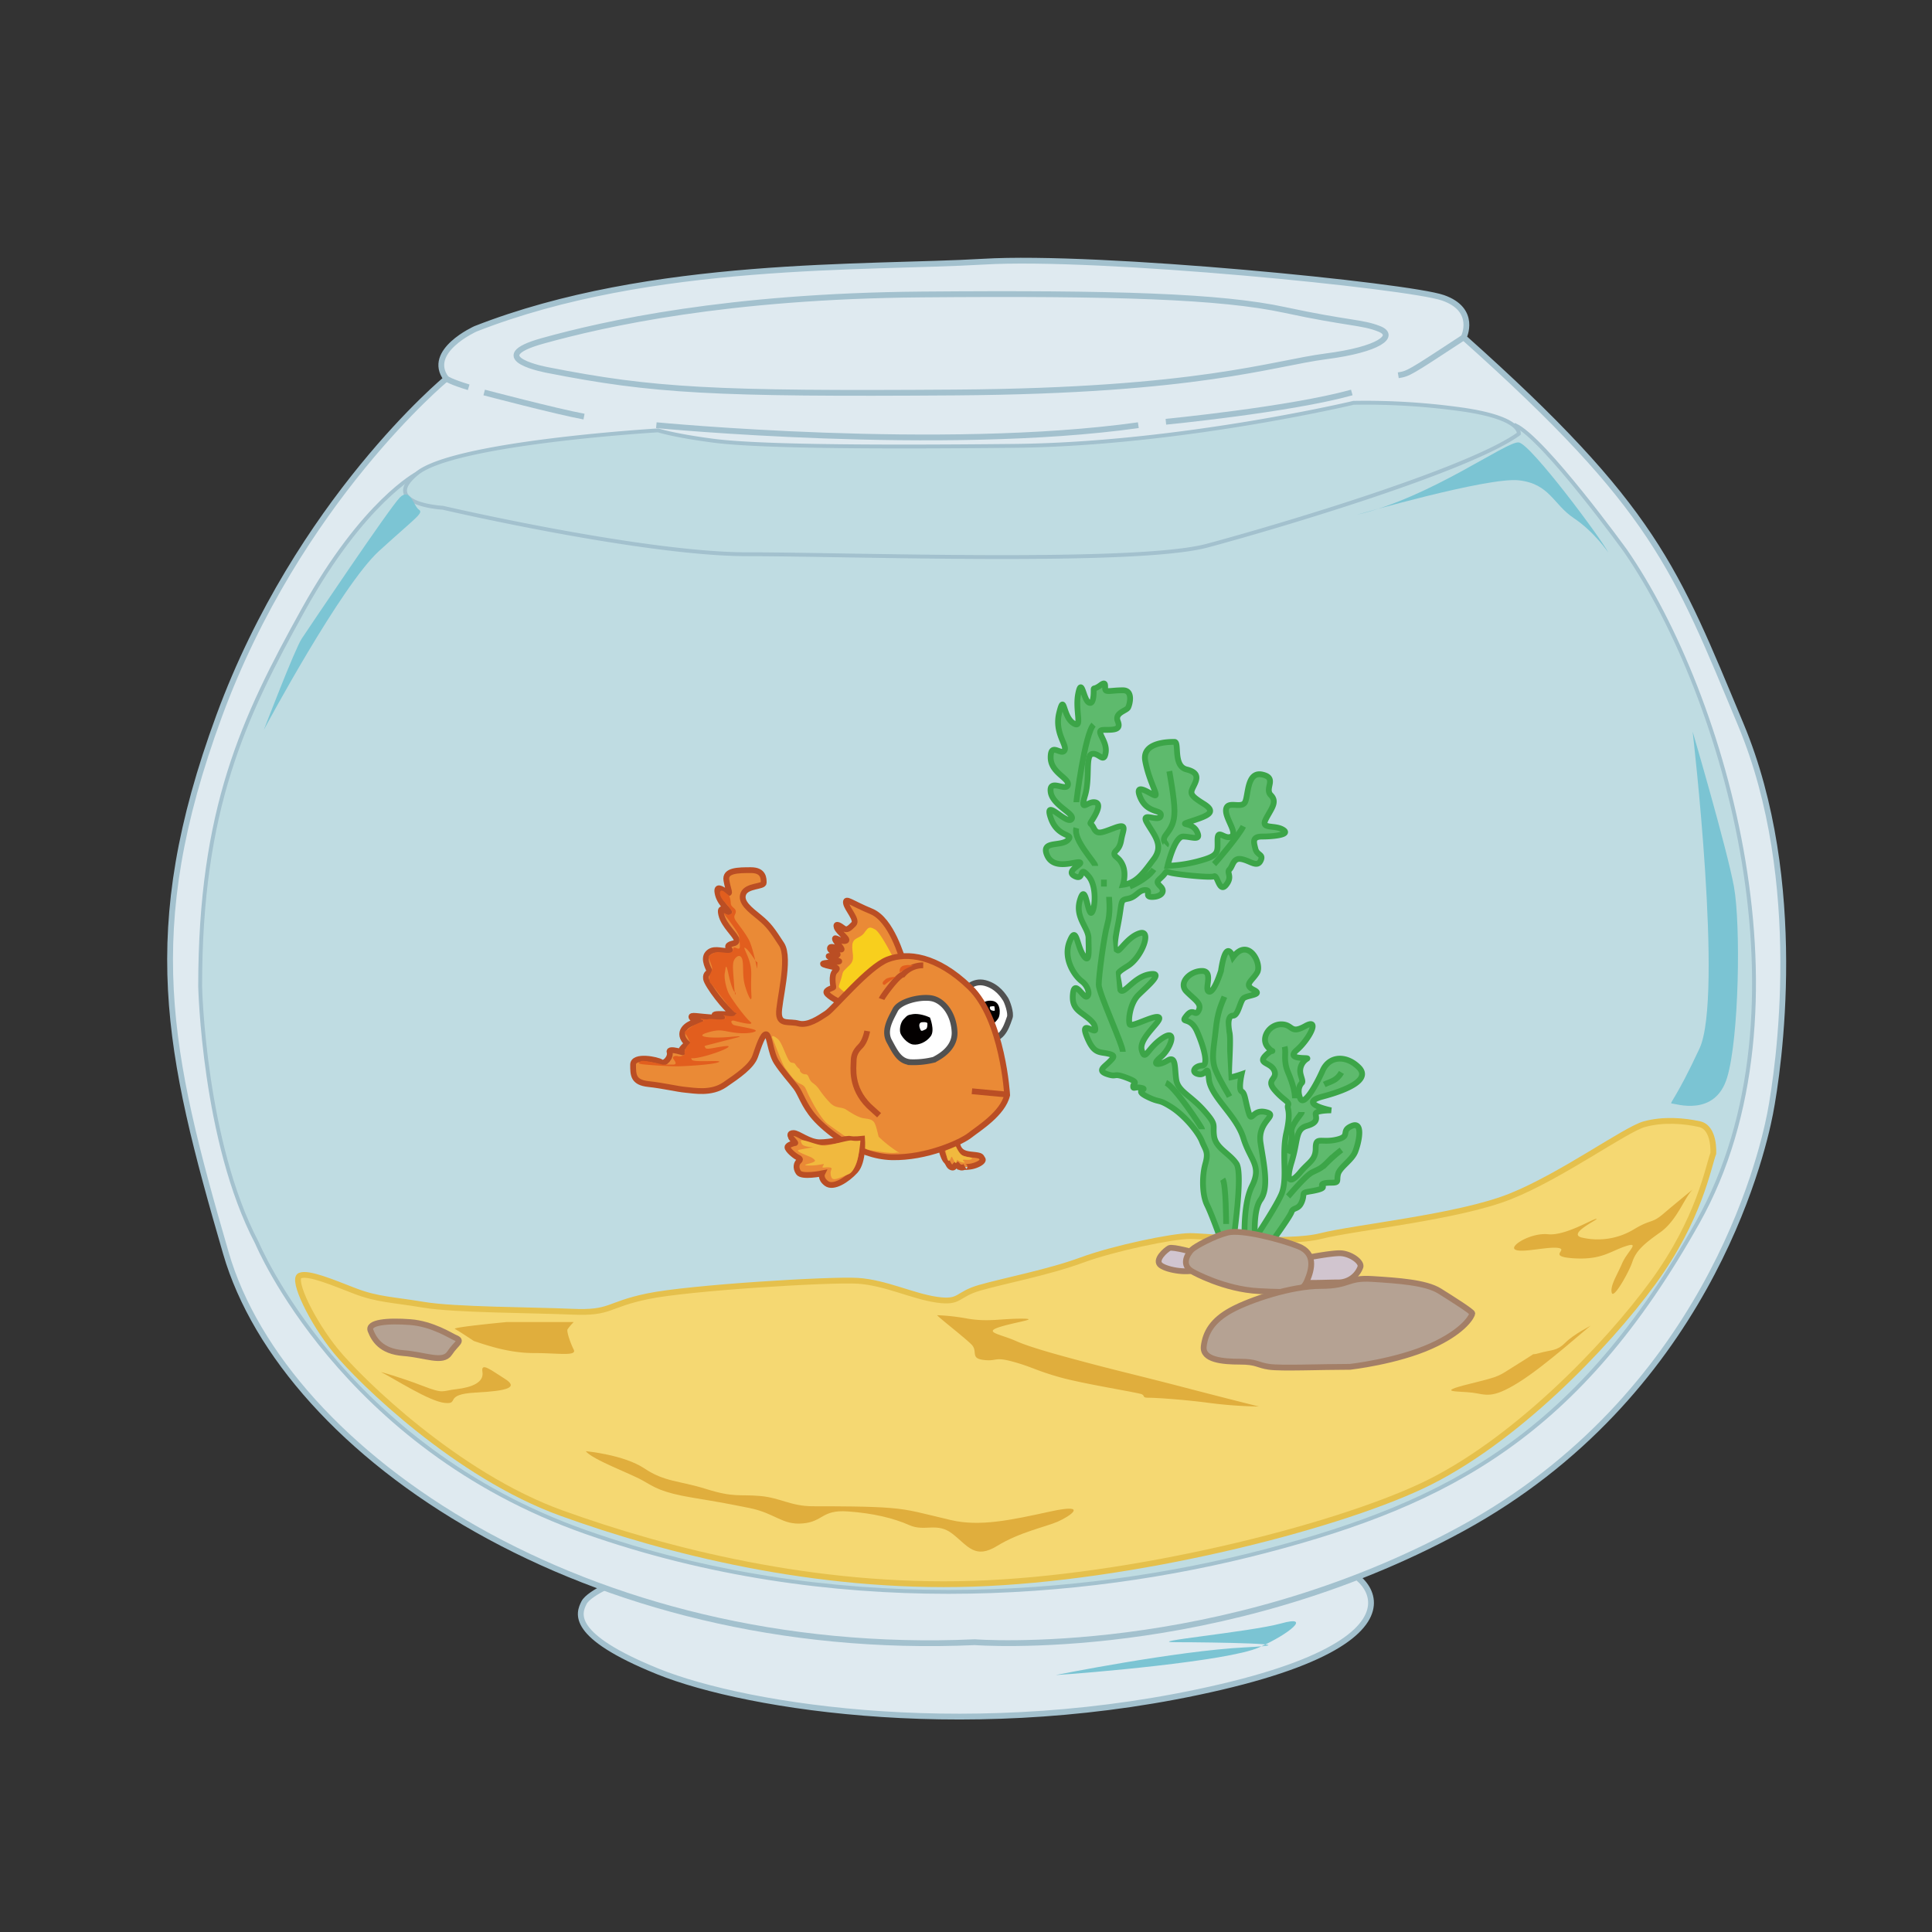 <svg id="Layer_2" data-name="Layer 2" xmlns="http://www.w3.org/2000/svg" viewBox="0 0 1000 1000"><rect x="0" y="0" width="1000" height="1000" fill="#333333" stroke="none"/><defs><style>.cls-1,.cls-2{fill:#dfeaf0;}.cls-2,.cls-3{stroke:#a3c1ce;}.cls-12,.cls-14,.cls-2,.cls-3,.cls-4,.cls-6,.cls-7,.cls-8{stroke-miterlimit:10;}.cls-12,.cls-14,.cls-2,.cls-4,.cls-6,.cls-7,.cls-8{stroke-width:3px;}.cls-3{fill:#bfdce2;stroke-width:2px;}.cls-4{fill:#f5d872;stroke:#e5c04c;}.cls-5{fill:#e0ae3d;}.cls-6{fill:#b5a293;}.cls-6,.cls-7{stroke:#a37f67;}.cls-7{fill:#d1c5cf;}.cls-8{fill:#5eba6d;stroke:#3ca548;}.cls-9{fill:#e2b03f;}.cls-10{fill:#7bc4d3;}.cls-11{fill:#7cc5d4;}.cls-12{fill:#ea8a36;stroke:#ba4e24;}.cls-13{fill:#f1b93e;}.cls-14,.cls-17{fill:#fff;}.cls-14{stroke:#515151;}.cls-15{fill:#030000;}.cls-16{fill:#f8cf1d;}.cls-18{fill:#e25e1e;}</style></defs><title>fish tank</title><path class="cls-1" d="M256.85,180.88c2.68-1.78,84.65-27.62,107.82-30.3s100.68-5.34,102.46-5.34,111.38-4.46,137.22,0,98,10.69,101.57,11.58,25.84,17.82,25.84,17.82-61.48,26.73-63.26,26.73-166.62,14.26-166.62,14.26L308.53,204.94l-47.22-9.8Z"/><path class="cls-2" d="M322.79,817.06s-17.82,7.13-20.5,12.48-8,16.93,38.32,35.64,165.73,37.42,291.36,8,63.26-69.5,54.35-60.59-115.83,18.71-115.83,18.71L426.15,833.1Z"/><path class="cls-2" d="M901.06,375.12C867.2,294,856.51,262.85,757.6,174.64c0,0,7.13-14.25-10.69-20.49S568.71,131.87,509,135.44s-172-.89-262.85,34.75c0,0-25.84,11.58-15.15,25.84,0,0-76.62,63.26-117.61,174.64s-26.73,173.74,3.56,278S304.08,858.94,504.55,850c0,0,126.53,9.8,252.16-58.8s155-191.57,159.49-214.74S934.92,456.2,901.06,375.12ZM686.32,184.44c-27.62,3.57-65.93,17.82-191.57,18.71s-156.82-.89-211.17-11.58c0,0-34.75-6.24-2.67-15.15s95.34-23.16,196-24,155,.89,188,8,40.09,6.23,49,9.8S713.94,180.88,686.32,184.44Z"/><path class="cls-3" d="M133,643.32S176.66,748.46,303.18,793s256.62,34.75,352,9.8S817.3,742.22,878.78,632.62,893,360,841.36,285.13c0,0-41.88-57.92-57-65,0,0-16,15.15-78.41,33.86s-214.73,29.41-270,27.62-156.82-10.69-185.34-16.93-40.09-13.36-34.74-19.6c0,0-27.63,14.26-58.81,70.39S103.6,418.78,103.6,510.56C103.6,510.56,105.38,590.75,133,643.32Z"/><path class="cls-3" d="M786.12,224.54s1.78-8-28.52-12.48a358.34,358.34,0,0,0-57-3.56s-90,21.39-175.53,22.28-135.44,0-155.93-2.68-28.51-5.34-28.51-5.34S235.47,229,215.87,245s13.36,17.82,13.36,17.82,103.36,24.06,157.71,24.06,201.37,5.35,237.9-4.45S760.28,243.25,786.12,224.54Z"/><path class="cls-4" d="M886.8,597s.89-13.36-7.13-15.14-18.71-2.68-28.51,0-42.77,26.73-69.5,37.42-80.19,16-98,20.49-58.81,0-67.72,0-39.2,6.24-56.13,12.48-40.1,10.69-52.57,14.25-9.8,8-22.28,6.24-26.73-8.91-41-9.8-87.32,3.56-108.71,8-18.71,8.91-39.2,8-60.59-.89-76.63-3.57-24.06-2.67-35.64-7.12-24.06-9.81-28.51-8,6.23,24,18.71,39.2,62.37,64.15,116.72,83.76,131,39.2,213,36.53S689,791.23,736.22,769s95.34-72.17,119.39-105.14S884.13,604.11,886.8,597Z"/><path class="cls-5" d="M245.27,694.1c8,2.68,18.71,6.24,31.18,6.24s22.28,1.78,20.5-1.78-3.72-9.36-3.2-10.47a25,25,0,0,1,3.2-3.79H262.2s-28.51,2.68-26.73,3.57S245.27,694.1,245.27,694.1Z"/><path class="cls-6" d="M235.47,692.32c-1.85-.74-11.59-7.13-23.17-8s-22.27,0-20.49,4.46,5.34,10.69,16.93,11.58,20.49,5.35,24,0S239.92,694.1,235.47,692.32Z"/><path class="cls-7" d="M674.74,651.34s13.36-2.68,18.71-2.68,11.58,4.46,10.69,7.13a12.23,12.23,0,0,1-11.58,8c-7.13,0-20.49.89-23.17-.89S674.74,651.34,674.74,651.34Z"/><path class="cls-7" d="M619.5,648.66S607,645.1,605.24,646s-8,6.24-4.46,8.91,15.15,4.46,19.61,1.78S619.5,648.66,619.5,648.66Z"/><path class="cls-8" d="M649.79,644.21S648,627.28,652.46,621s1.79-17.82,0-29.4,9.8-14.26,2.68-16-7.13,6.24-8.91,0-1.79-9.8-3.57-10.69,0-8.91,0-8.91a56.33,56.33,0,0,1-6.24,1.78c-.89,0,.9-18.71,0-23.17s-.89-8.91,1.79-8.91,3.56-7.13,5.34-8.91,10.7-1.78,5.35-4.45-.89-4.46,1.78-8.91-4.45-18.71-12.47-8c0,0-3.57-10.69-6.24,7.13,0,0-3.56,11.58-6.24,10.69s2.68-10.69-3.56-10.69-12.48,6.23-8,10.69,8,6.24,6.24,9.8-2.68-1.78-6.24,2.67,1.78,0,5.35,8,6.23,17.82,2.67,17.82-6.24,3.57-1.78,4.46,4.45-6.24,5.34,2.67S640,577.38,643.55,589s9.8,14.26,4.46,24.95S644.44,646,644.44,646Z"/><path class="cls-8" d="M657.81,643.32s9.8-13.37,10.69-16,3.57-.89,5.35-5.35-.89-4.45,4.45-5.34,7.13-1.79,6.24-2.68,0-1.78,4.45-1.78,2.68-.89,3.57-4.45,7.13-7.13,8.91-11.59,4.45-16-1.78-13.36,0,5.34-8,7.13S681,588.07,681,594.31s-3.57,7.13-8,12.48-8,6.23-4.46-5.35,1.78-16.93,8-18.71,4.46-4.46,4.46-6.24,8-1.78,8-1.78-17.82-3.57-4.45-7.13,25-8.91,18.71-15.15-15.15-6.23-18.71,1.79-9.8,18.71-11.58,14.25,0-7.13.89-8-.89-3.56-.89-6.23a7.5,7.5,0,0,1,3.56-6.24c1.78-.89-11.58.89-5.35-4.46s12.48-16.93,4.46-12.47-6.24-.89-12.47-.89-10.7,7.13-7.13,11.58,3.56,0-.89,4.46,2.67,3.56,4.45,8-4.45,4.45,0,9.8,8,6.23,7.13,8,1.78,2.67-.89,14.25.89,24.06-2.67,32.08S646.25,646,646.25,646Z"/><path class="cls-8" d="M638.21,644.21c0-1.78,5.34-36.53,1.78-41.88s-10.69-8-11.58-14.26,1.78-5.34-5.35-13.36-13.37-9.8-14.26-16,0-12.47-4.45-9.8-8.91,2.67-3.57-1.78,8.91-15.15.9-9.8-8.91,12.47-10.7,6.23,10.7-15.14,8.91-16.93-14.25,5.35-15.14,3.57,0-10.69,4.45-15.15,14.26-12.47,5.35-10.69-14.26,13.36-15.15,6.24-2.67-6.24,4.46-10.7,12.47-18.71,6.23-16.93-10.69,9.81-11.58,8.91-2.67.9,0-12.47.89-13.37,5.35-14.26,5.34-4.45,8.91-4.45-.9,3.56,3.56,3.56,7.13-2.67,4.45-5.34-1.78-2.68.9-5.35.89-2.67,4.45-1.78,20.49,2.67,22.28,1.78,2.67,8.91,6.23,4.46,0-6.24,1.78-8,1.79-6.24,6.24-5.35,8,4.46,9.8.89-1.78-2.67-2.67-6.24S648,433,653.35,433s15.15-.89,10.7-3.57-11.59,0-8.91-5.34,6.23-8.91,2.67-12.48,3.56-8.91-4.46-10.69-7.12,10.69-8.91,14.26-8.91-.89-9.8,3.56,6.24,12.47,2.68,14.26-7.13-4.46-7.13,1.78.89,8-8.91,10.69a71.26,71.26,0,0,1-16.93,2.67s3.56-15.14,8-15.14,9.8,2.67,7.13-2.68-10.7-2.67-2.68-5.34,13.37-4.46,6.24-8.91-7.13-5.35-5.35-8.91,3.57-7.13-3.56-8.91S610.59,384,607.91,384s-16.93,0-15.14,9.8,6.23,16.93,5.34,17.82-11.58-8-8,.89,11.59,6.24,10.69,9.8-10.69-2.67-7.12,3.57,8.91,11.58,3.56,18.71-8.91,12.47-16,13.37c0,0,1.78-5.35,0-9.81s-4.45-4.45-4.45-6.23,2.67-1.78,3.56-7.13,3.57-8.91-3.56-6.24-8.91,3.57-10.7,0-2.67-.89,0-5.34,3.57-8,0-8-7.12,5.34-4.45-3.57,0-20.49,3.56-21.38,6.24,5.34,7.13-.89-6.24-11.59-.89-11.59,8.91,0,7.13-4.45,4.45-5.35,5.35-7.13,2.67-8.91-2.68-8.91-8,.89-8.91,0,.89-5.35-2.67-2.67-3.57.89-3.57,2.67,0,8-2.67,6.24-3.56-13.37-5.34-4.46,2.67,18.71-2.68,15.15-4.45-16-7.13-5.35,4.46,16.93,2.68,19.61-7.13-4.46-7.13,3.56,9.8,10.69,8.91,14.26-9.8-3.57-8.91,3.56,13.36,11.58,10.69,14.26-14.25-11.59-10.69-.89,12.47,8,8.91,11.58-14.26,0-10.69,8,15.14,2.67,16.93,3.56-8,4.46-2.68,7.13,1.79-6.24,7.13,0,2.67,21.38.89,18.71-2.67-15.15-5.34-6.24,4.45,14.26,4.45,19.61.89,14.25-2.67,8.91-3.57-16-7.13-7.13,2.67,17.82,6.24,20.49,4.45,7.13,2.67,8-6.24-8.91-7.13-1.78S558,523,561.58,525.7s5.35,4.46,5.35,7.13-8-5.35-4.46,3.56,6.24,8,10.69,8.91,3.57,1.79.89,4.46-6.23,4.46-.89,6.24,2.68-.89,9.8,1.78,3.57,2.67,3.57,4.45.89,0,4.45.9-4.45.89,2.68,4.45,5.34.89,12.47,5.35,14.26,13.36,16,17.82,3.56,5.34,1.78,11.58-1.78,16,.89,21.38,8,20.5,8,20.5Z"/><path class="cls-8" d="M634.64,633.52s0-20.5-1.78-23.17"/><path class="cls-6" d="M617.71,658.46s16,8.91,33.86,9.81,22.28.89,24.95-5.35,4.46-14.26-4.45-17.82-29.41-8.91-36.54-7.13-16.93,7.13-18.71,8.91S610.59,654.9,617.71,658.46Z"/><path class="cls-8" d="M622.17,584.51c0-.89-14.26-22.28-18.71-24.06"/><path class="cls-8" d="M581.18,544.41c0-3.56-12.47-30.29-12.47-34.75s2.67-24.94,4.45-31.18.89-12.48.89-14.26"/><line class="cls-8" x1="571.38" y1="458.88" x2="571.38" y2="455.31"/><path class="cls-8" d="M566.93,448.18c0-1.78-11.59-13.36-9.81-19.6"/><path class="cls-8" d="M557.12,415.22c0-.89,4.46-35.64,8.91-40.1"/><path class="cls-8" d="M603.46,437.49c.89-.89-2.68-1.78,0-5.34s4.45-6.24,4.45-12.48-2.67-20.49-2.67-20.49"/><path class="cls-8" d="M628.41,447.29c.89-.89,12.47-14.25,15.14-19.6"/><path class="cls-8" d="M584.75,458.88s8.91-3.57,12.47-8.91"/><path class="cls-8" d="M633.75,515.9c-1.78,4.46-3.56,8-4.45,16.93s-2.68,15.15,0,21.39,6.23,11.58,7.12,13.36"/><path class="cls-8" d="M664.94,541.74c.89,3.56-.89,7.13,1.78,13.37s3.56,10.69,3.56,13.36"/><path class="cls-8" d="M685.43,561.34c3.56-1.78,6.24-1.78,8.91-6.23"/><path class="cls-8" d="M673.85,575.6c0,.89-6.24,7.13-5.35,10.69S666.72,597,666.72,597"/><path class="cls-8" d="M666.72,619.26c.89-.89,8.91-10.69,12.47-12.47s4.46-1.79,8-5.35a75.14,75.14,0,0,1,7.13-6.24"/><path class="cls-6" d="M698.8,707.47c-15.15,0-35.64.89-41.88,0s-6.24-2.67-15.15-2.67-19.6-.89-18.71-8,4.45-13.37,14.26-18.71,31.18-12.48,46.33-12.48S697,661.14,710.38,662s27.62,1.78,34.75,6.24,16.93,10.69,16.93,11.58-3.57,8.91-21.39,16.93S698.8,707.47,698.8,707.47Z"/><path class="cls-5" d="M485,680.74c2.68,2.67,14.26,11.58,17.82,15.15s-.89,7.12,6.24,8,5.35-1.79,15.15.89,11.58,4.45,24.05,8,41,8,42.77,8.91,0,1.78,3.57,1.78,17.82.89,31.18,2.67A221.52,221.52,0,0,0,651.57,728s-17.82-4.45-38.31-9.8-35.64-8.91-49-12.47-30.29-8-38.31-11.59S509,689.65,517,687s22.27-4.46,11.58-4.46-16.93,1.78-27.62,0A110.1,110.1,0,0,0,485,680.74Z"/><path class="cls-5" d="M303.18,751.13c3.57,4.45,23.17,11.58,29.41,15.15s9.8,6.23,25.84,8.91,16,2.67,29.4,5.34,16.93,8.91,27.62,8,9.8-7.13,23.17-6.23,24.06,3.56,32.08,7.12S485,787.66,493,793.9s11.58,13.36,23.17,6.24,25-9.81,31.18-12.48,16.93-9.8-3.56-5.34-36.53,8-51.68,4.45-20.49-5.35-31.19-6.24-28.51-.89-40.09-.89-16.93-4.45-27.62-5.34-13.37.89-27.62-3.57-21.39-3.56-32.08-10.69S303.18,751.13,303.18,751.13Z"/><path class="cls-5" d="M197.15,710.14c7.13,3.57,24.95,15.15,33,16s-.89-4.45,16-5.34,22.28-2.68,15.15-7.13-12.48-8.91-11.59-3.57-5.34,8-13.36,8.91-6.24,2.68-17.82-1.78S197.15,710.14,197.15,710.14Z"/><path class="cls-5" d="M876.11,615.7c-4.46,4.45-8,16-16.93,22.27s-12.48,9.8-14.26,15.15-9.8,19.6-10.69,16,2.67-8.91,5.35-15.15,9.8-11.58,1.78-8.91-12.48,7.13-26.73,6.24-2.67-4.46-8-5.35-18.71,2.67-22.28.89,8-8.91,16.93-8,23.17-8,25-8-16,8-7.13,9.8a36.09,36.09,0,0,0,26.73-4.45c8.91-5.35,8.91-2.67,15.15-8S876.11,615.7,876.11,615.7Z"/><path class="cls-9" d="M823.54,686.09c-1.78.89-23.17,20.49-37.42,29.4s-16.93,6.24-24.06,5.35-19.6,0-1.78-4.46,14.25-3.56,25.84-10.69,4.45-3.57,10.69-5.35,8.91-.89,13.36-5.34S823.54,686.09,823.54,686.09Z"/><path class="cls-10" d="M876.11,378.68s16,137.22,3.56,164-16,28.51-14.25,28.51,22.27,7.13,28.51-13.36,7.13-79.3,3.56-98.9S876.11,378.68,876.11,378.68Z"/><path class="cls-10" d="M832.45,286c-3.57-7.13-40.1-56.13-46.33-57s-45.45,28.52-83.76,37.43c0,0,67.72-19.61,83.76-17.82s17.82,12.47,28.51,19.6S832.45,286,832.45,286Z"/><path class="cls-11" d="M136.56,377.79c.9-1.78,40.1-74.84,59.7-92.66s23.17-19.6,20.5-21.39-4.46-11.58-9.8-6.23-47.23,67.71-50.79,73.06S136.56,377.79,136.56,377.79Z"/><path class="cls-10" d="M546.43,867c15.15-.89,89.1-7.13,105.14-14.25s27.62-16.93,11.59-12.48S590.09,850,608.8,850s71.28.89,35.64,2.68S546.43,867,546.43,867Z"/><path class="cls-2" d="M231,196s2.68,1.78,11.59,4.45"/><path class="cls-2" d="M250.61,203.15S288,213,302.29,215.63"/><path class="cls-2" d="M339.72,220.08s147.91,14.26,249.48,0"/><path class="cls-2" d="M603.46,218.3s64.15-6.24,96.23-15.15"/><path class="cls-2" d="M723.74,194.24c5.35-.89,5.35-.89,33.86-19.6"/><path class="cls-12" d="M487.06,592.07c-.44,1.75,1.31,7.42,2.63,8.72s1.32,3.06,3.07,3.49,1.32-2.61,3.08-.87a2.68,2.68,0,0,0,3.51.44s-.88.43,2.63,0,7.47-2.62,6.59-3.93-.44-1.74-4.39-2.18-9.66-.43-8.78-9.59-1.76-2.61-4.83-1.31S487.06,592.07,487.06,592.07Z"/><path class="cls-13" d="M494.08,591.2c0,.87,2.2,6.11,4.39,7s5.71.87,4.39,1.74-3.95,0-4.39.44,2.2,1.74,0,1.31-2.63-1.31-3.07-1.31,0,3-1.32.87-1.32-3.05-1.76-2.18-1.31,3.49-2.19,0a32.42,32.42,0,0,1-.88-7Z"/><path class="cls-14" d="M499.35,512.73s3.95-5.66,10.54-3.92,9.65,7,10.53,8.28,3.08,7.41,2.2,9.59S519.54,538,513,537.58,499.35,512.73,499.35,512.73Z"/><path class="cls-15" d="M507.25,521s1.32-3.49,6.15-3,4.39,7,3.51,8.71-3.51,4.36-5.27,3.93-3.51-5.23-3.51-5.67S507.25,521,507.25,521Z"/><path class="cls-12" d="M467.3,496.6c-.44-.43-5.71-20.49-16.24-24.84s-13.61-7.42-13.18-4.36,6.15,8.71,4,10.89-3.52,3.49-5.27,2.18-4.39-3.05-3.52-.43,7,6.54,4.4,7-5.71-2.61-5.27-.87,5.27,6.1,2.63,5.23-5.27-2.18-5.27-.43,5.71,2.61,3.51,3.48-6.14-.43-3.07,1.31,6.59,1.75,2.64,2.18-9.66.44-4.83,1.75,6.58.87,4.39,3-.88,7.84-.88,8.28-4.39,1.31-3.51,3,7,5.23,8.78,5.23,23.7-19.61,23.7-19.61Z"/><path class="cls-16" d="M463.6,498.21s-7.5-15.34-10.57-17.08-3.51-1.31-5.71,1.74-5.7,2.18-6.14,6.11,1.75,7.41-1.32,10.46-3.51,3.05-3.95,5.23-1.76,5.23-1.76,6.1,7.47,6.11,7.47,6.11Z"/><path class="cls-12" d="M521.3,566.79S519.1,527.56,502,511s-32.49-18.31-42.58-14.39-27.66,25.29-31.61,27.9-9.66,6.54-14.49,5.24-9.66.87-10.1-4.8,6.15-28.77,1.32-36.18-6.59-10-11.42-13.95S383,467,384.76,462.6s10.54-3.49,10.54-5.67,0-6.54-6.59-6.54-13.61,0-12.73,5.24,2.64,7.84,0,6.1-5.71-3.92-4.39,1.31,7,9.15,5.71,9.15-5.27-4.36-3.95,1.31,7.9,10.9,7.9,13.08-2.2,1.31-3.95,2.61,2.63,3.05-.88,3.05-7.46-1.74-10.1,1.31.88,8.29.88,9.16-2.19.87-1.76,3.92S376,523.2,379.49,524.5s-10.09-.43-9.66.88,8.79,1.74,0,1.3-12.73-1.74-11.85,0,7.9,1.31,2.64,2.18-11,5.67-4.83,11.34c0,0-4.83,3.49-2.64,4.36s-7.46-2.62-6.58,0-2.64,6.54-4.39,5.23-14.49-3.92-14.49,1.31,0,9.15,7.9,10,14.93,2.62,19.32,3,13.17,2.18,20.19-2.61,14-9.59,15.81-14.82,3.95-11.77,5.71-11.34,2.19,9.59,5.26,14.39,7.47,9.59,10.1,13.08,3.95,9.15,9.66,15.69,21.95,20.05,39.95,20.49,36-7.85,40.39-11.33S519.1,576.38,521.3,566.79Z"/><path class="cls-14" d="M483.54,548.48c.44-.44,11-4.79,10.54-14.39s-6.15-16.56-12.29-17.43-16.25,1.74-18.44,6.1-6.15,10.46-3.08,16.13,5.27,10.46,11,10.9A43.79,43.79,0,0,0,483.54,548.48Z"/><path class="cls-15" d="M481.35,526.68s2.63,6.54.44,9.59-6.15,4.8-9.22,4.36-6.15-4.36-6.59-6.1,0-5.23,1.76-7,1.75-2.18,4.83-2.62S479.59,525.81,481.35,526.68Z"/><path class="cls-17" d="M476.52,529.3c.52-.34,3.51-.44,3.51.44s0,2.61-.88,3-2.19,1.3-2.63.43S475.2,530.17,476.52,529.3Z"/><path class="cls-17" d="M512.52,521s2.19-.44,2.19,0,.44,2.18,0,2.18-1.75,0-2.19-.88S512.52,521,512.52,521Z"/><path class="cls-12" d="M448.86,533.66s-.88,5.23-3.51,7.85-3.51,4.79-3.51,7.84-1.76,13.52,7.9,23.11l5.27,4.79"/><path class="cls-12" d="M456.32,517.09c.44-1.3,8.35-12.2,11-12.64a13.48,13.48,0,0,1,10.54-4.79"/><path class="cls-18" d="M377.3,463.47c-.88-.43-3.51-3.48-4.39-2.18s.44,3.93,2.19,5.67,3.95,4.8,3.95,5.23-1.31,1.31-2.19,1.31-3.07-1.74-1.76,0,7.47,9.59,7.47,11.33.87,5.67,0,6.11-2.64-1.31-3.08,0,0,1.74-1.75,2.18-6.15-.88-7.91,0-3.07,1.3-3.07,2.18,1.32,3.48,1.76,5.23-1.32,3.92-1.32,4.79-.44,2.62.88,3.93,10.54,14,12.29,14.82.88,0,0,1.31-6.15,0-6.15,0,2.64,1.74,0,2.18-6.14-.44-7.9,0-4.39-.88-3.51,0,2.63.43.44,1.3-5.27,2.18-6.59,3.49-3.07,1.31-1.75,3,1.75,3.49,2.19,3.93-.88,1.3-1.75,2.61-1.32,3-.88,3.49-2.2,1.74-3.51,1.31-3.52,0-2.2,1.74,1.32,2.62-.44,2.62h-5.27s-10.09-2.62-11.41-1.75-2.2,1.31,2.63,1.75,12.3.87,16.25.87,18.88-.87,21.51-2.18-13.61.43-14-1.31-1.76.44,6.59-1.74,15.8-5.67,11-5.23-10.1,2.18-10.53.87-2.2-.44,7.46-3,14.93-3.49,5.27-2.62-18.88,0-11.86-2.18,7.91-.87,14.49,0,11.86-.44,10.54-1.31-9.66-2.18-11-2.61-2.63-3.05.44-2.18,10.54,2.61,7.9.43-10.09-12.2-11.41-15.25-2.2-7.85-1.76-10,.44-6.1,1.76,0,2.63,9.59,3.51,10,0,3.92-.44-3.49-1.31-11.77.44-13.95,3.51-1.75,3.95,1.31,0,7.41.88,11.33,3.07,9.16,3.51,8.28,0-1.74,0-7.41.44-7.84-.88-12.2-3.95-8.29-1.75-6.54,5.27,7.41,5.71,7,0,3.49,0,3.49-2.2-11.33-4.39-15.26-4.83-7-6.59-9.59,0-3.05,0-4.79-2.63-2.18-2.63-4.36A9.69,9.69,0,0,0,377.3,463.47Z"/><path class="cls-13" d="M454.79,588.37c-.44-1.31-1.32-6.54-2.64-7.85s-2.63-1.31-5.27-1.74-6.14-2.62-8.78-4.36-5.26-.44-8.34-3.49a50.18,50.18,0,0,1-5.71-7,12.87,12.87,0,0,0-3.51-3.49c-2.19-1.74-1.75-4.36-3.51-4.36S414,554.8,414,553.93s-.44-.44-1.76-2.18-.44-1.31-2.63-1.74-4.39-10-7-12.21-3.51-1.74-2.63,0,4.83,13.08,6.58,15.26,4.39,6.54,7.47,7.85,2.63,2.17,4.83,6.53,6.58,12.21,9.66,14.39,17.12,12.64,21.95,13.51,11,1.75,13.17,1.31,3.51,1.31-.88-1.74A66.2,66.2,0,0,1,454.79,588.37Z"/><path class="cls-12" d="M446.23,589.46s.87,11.77-3.52,16.56-11.41,9.16-14.92,6.54-2.2-5.23-2.2-5.23-10.54,2.18-12.29-.43-.88-4.8,0-5.67,1.32-1.31-.44-2.18-5.27-3.92-5.27-5.23,3.51-2.18,4-2.18-2.19-2.62-2.19-3-1.32-2.18,1.31-2.18,7.91,4.79,13.61,4.79,14.05-2.18,15.81-1.74S446.23,589.46,446.23,589.46Z"/><path class="cls-13" d="M445.35,590.33s-.88,15.26-6.15,17.44-7.9,3.49-8.78,1.74a5,5,0,0,1,0-4.36c.44-1.3-3.07-.87-3.51-.87s-1.76.44-.88-.87.44-.87-2.63-.44-6.59.44-6.59,0,6.15-1.3,4.83-2.61-1.76-1.31-4.83-2.62-4.83-2.18-3.07-2.61,7-1.31,7.46-1.31-5.27,0-6.15-1.75-.87-2.17,1.32-1.74,7.47,2.62,10.54,2.62,12.29-3.05,14-2.62A13.39,13.39,0,0,0,445.35,590.33Z"/><path class="cls-18" d="M472.79,499.87c-2.64.44-7,3.49-7,3.49a2.7,2.7,0,0,1,1.76-3.49A9.37,9.37,0,0,1,472.79,499.87Z"/><path class="cls-18" d="M463.57,505.54c.43,0-4.39,3-5.27,3.92s-2.2-.43-.88-1.74S459.18,506,463.57,505.54Z"/><line class="cls-12" x1="521.52" y1="566.57" x2="503.08" y2="564.83"/></svg>